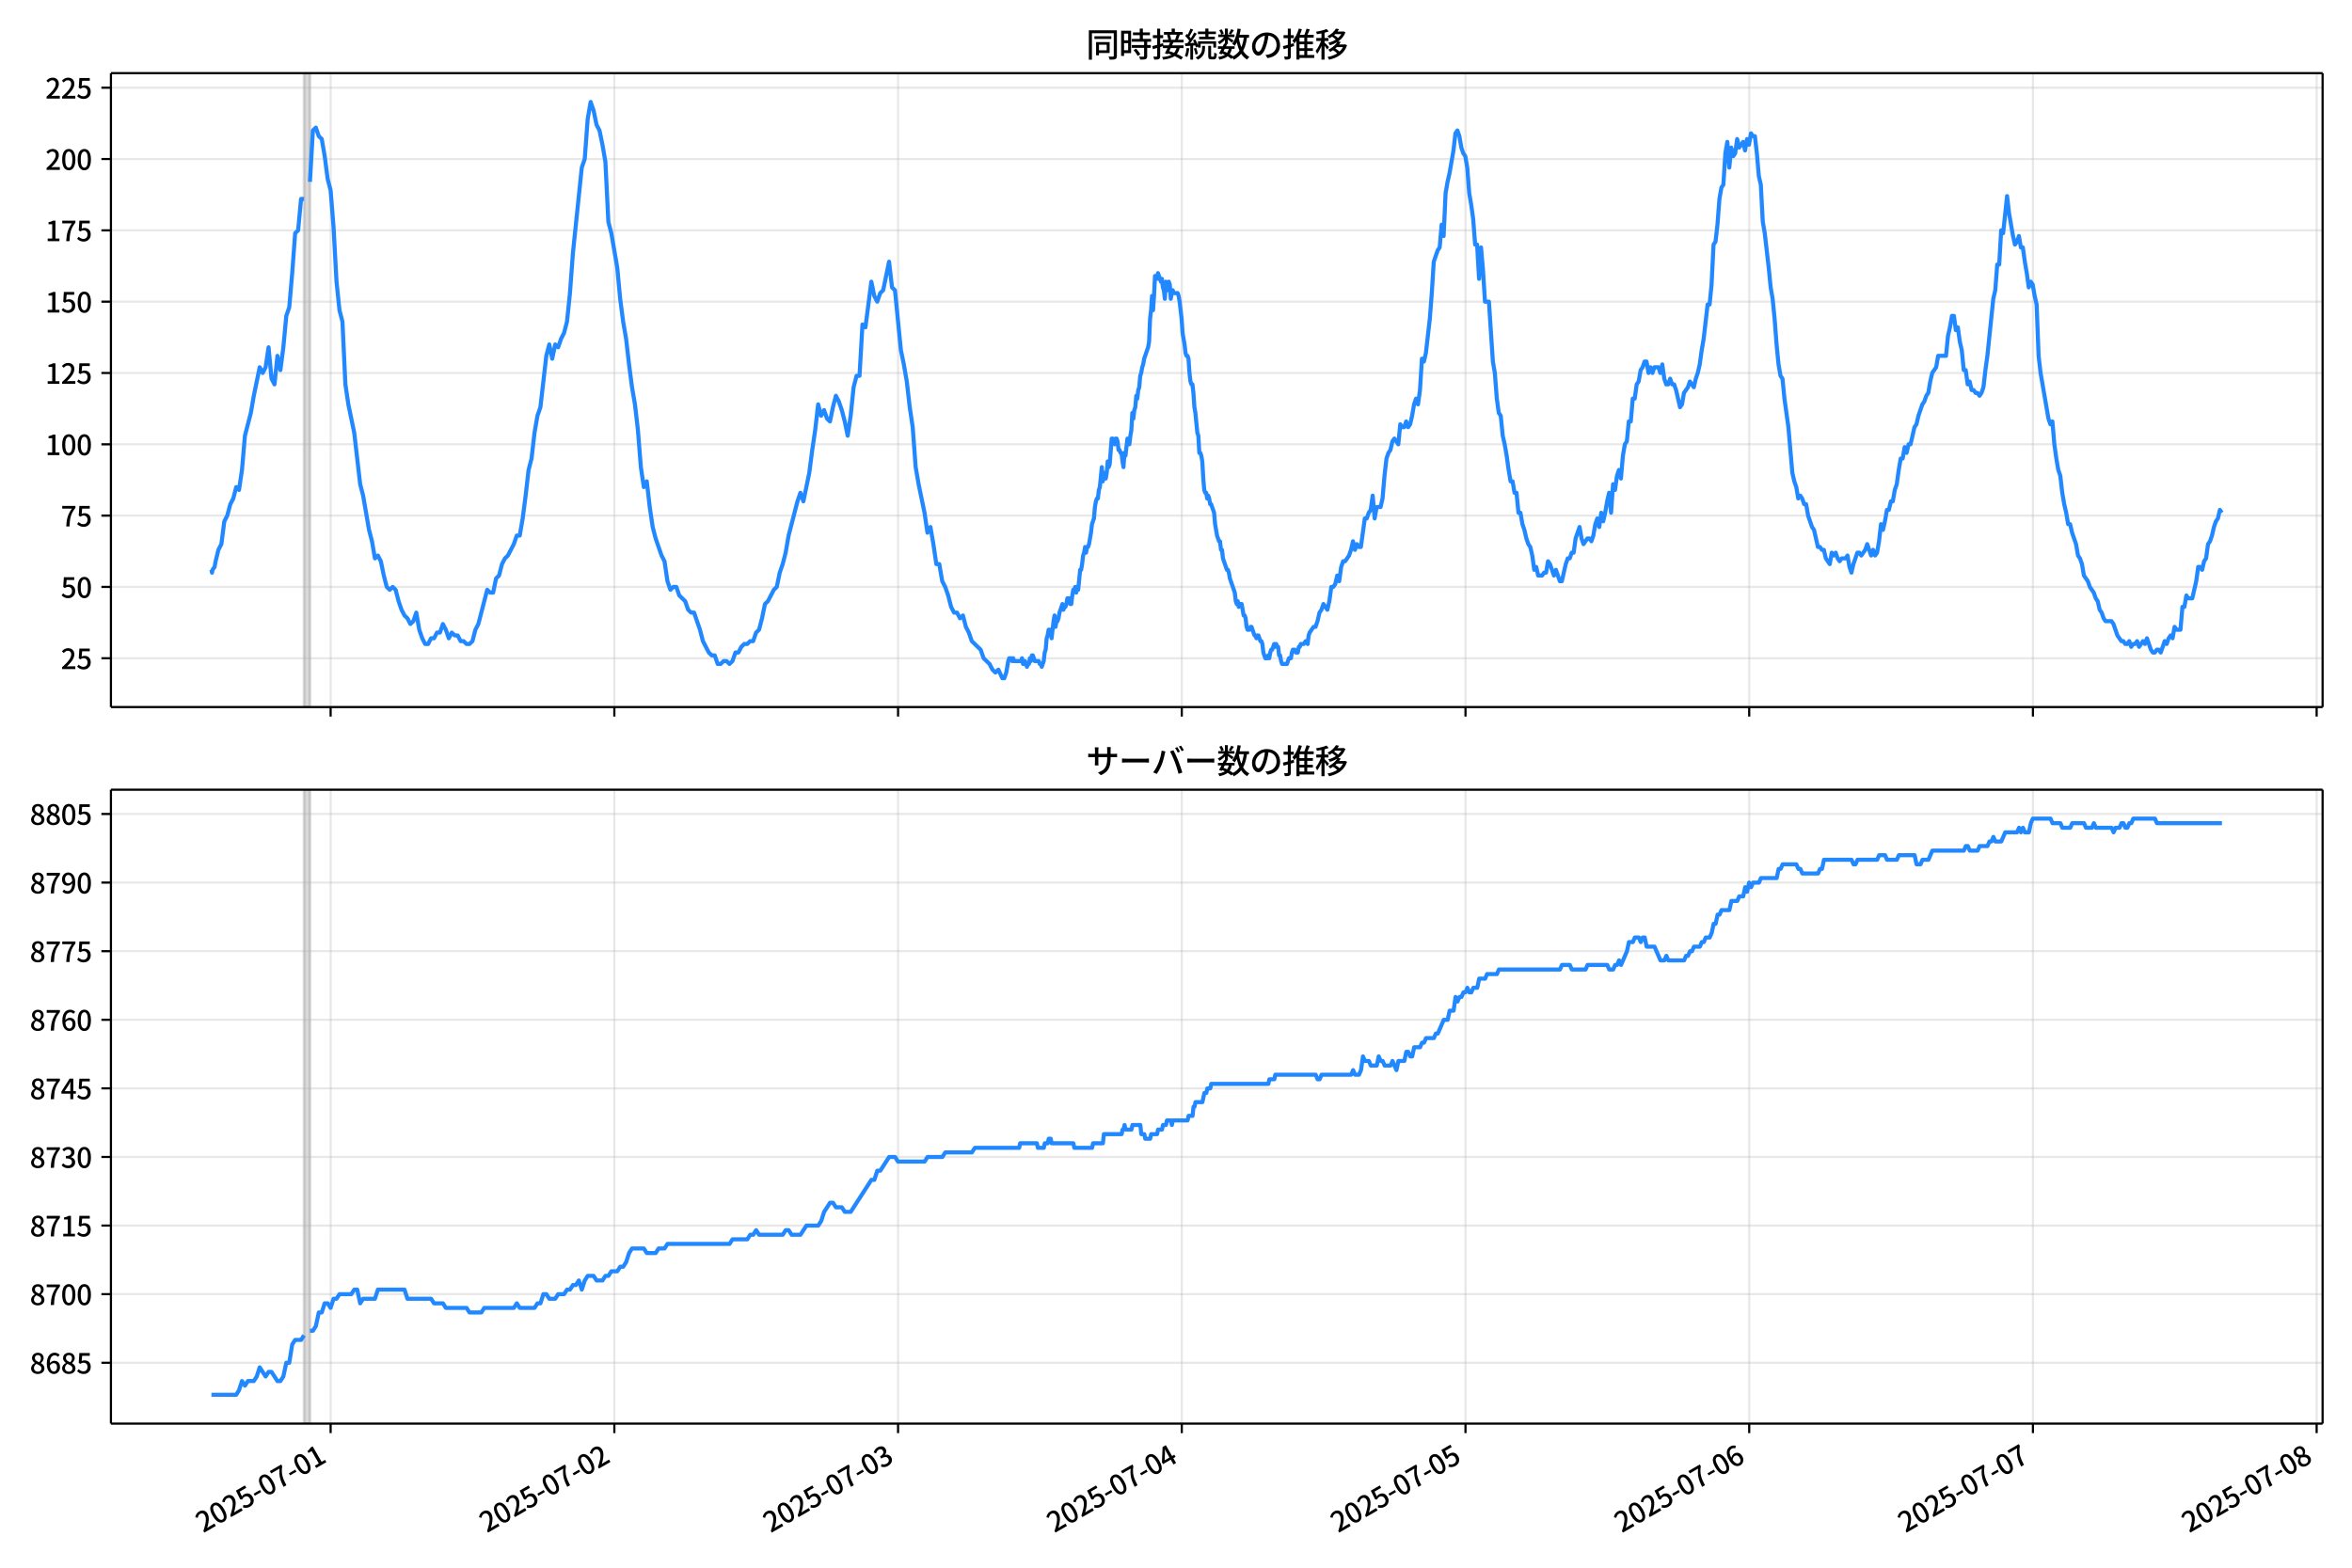 <!DOCTYPE svg  PUBLIC '-//W3C//DTD SVG 1.1//EN'  'http://www.w3.org/Graphics/SVG/1.1/DTD/svg11.dtd'>
<svg version="1.1" viewBox="0 0 864 576" xmlns="http://www.w3.org/2000/svg" xmlns:xlink="http://www.w3.org/1999/xlink">
 <defs>
  <style type="text/css">*{stroke-linejoin: round; stroke-linecap: butt}</style>
 </defs>
 <g id="aa">
  <g id="ab">
   <path d="m0 576h864v-576h-864z" fill="#fff"/>
  </g>
  <g id="ac">
   <g id="ad">
    <path d="m40.75 259.78h812.45v-232.9h-812.45z" fill="#fff"/>
   </g>
   <g id="ae">
    <path d="m111.69 259.78h2.171v-232.9h-2.171z" clip-path="url(#e)" fill="#808080" opacity=".3" stroke="#808080"/>
   </g>
   <g id="af">
    <g id="ag">
     <g id="ah">
      <path d="m121.46 259.78v-232.9" clip-path="url(#e)" fill="none" stroke="#b0b0b0" stroke-linecap="square" stroke-opacity=".3" stroke-width=".8"/>
     </g>
     <g id="ai">
      <defs>
       <path id="h" d="m0 0v3.5" stroke="#000" stroke-width=".8"/>
      </defs>
      <use x="121.456" y="259.778" stroke="#000000" stroke-width=".8" xlink:href="#h"/>
     </g>
    </g>
    <g id="aj">
     <g id="ak">
      <path d="m225.68 259.78v-232.9" clip-path="url(#e)" fill="none" stroke="#b0b0b0" stroke-linecap="square" stroke-opacity=".3" stroke-width=".8"/>
     </g>
     <g id="al">
      <use x="225.679" y="259.778" stroke="#000000" stroke-width=".8" xlink:href="#h"/>
     </g>
    </g>
    <g id="am">
     <g id="an">
      <path d="m329.9 259.78v-232.9" clip-path="url(#e)" fill="none" stroke="#b0b0b0" stroke-linecap="square" stroke-opacity=".3" stroke-width=".8"/>
     </g>
     <g id="ao">
      <use x="329.901" y="259.778" stroke="#000000" stroke-width=".8" xlink:href="#h"/>
     </g>
    </g>
    <g id="ap">
     <g id="aq">
      <path d="m434.12 259.78v-232.9" clip-path="url(#e)" fill="none" stroke="#b0b0b0" stroke-linecap="square" stroke-opacity=".3" stroke-width=".8"/>
     </g>
     <g id="ar">
      <use x="434.123" y="259.778" stroke="#000000" stroke-width=".8" xlink:href="#h"/>
     </g>
    </g>
    <g id="as">
     <g id="at">
      <path d="m538.34 259.78v-232.9" clip-path="url(#e)" fill="none" stroke="#b0b0b0" stroke-linecap="square" stroke-opacity=".3" stroke-width=".8"/>
     </g>
     <g id="au">
      <use x="538.345" y="259.778" stroke="#000000" stroke-width=".8" xlink:href="#h"/>
     </g>
    </g>
    <g id="av">
     <g id="aw">
      <path d="m642.57 259.78v-232.9" clip-path="url(#e)" fill="none" stroke="#b0b0b0" stroke-linecap="square" stroke-opacity=".3" stroke-width=".8"/>
     </g>
     <g id="ax">
      <use x="642.567" y="259.778" stroke="#000000" stroke-width=".8" xlink:href="#h"/>
     </g>
    </g>
    <g id="ay">
     <g id="az">
      <path d="m746.79 259.78v-232.9" clip-path="url(#e)" fill="none" stroke="#b0b0b0" stroke-linecap="square" stroke-opacity=".3" stroke-width=".8"/>
     </g>
     <g id="ba">
      <use x="746.789" y="259.778" stroke="#000000" stroke-width=".8" xlink:href="#h"/>
     </g>
    </g>
    <g id="bb">
     <g id="bc">
      <path d="m851.01 259.78v-232.9" clip-path="url(#e)" fill="none" stroke="#b0b0b0" stroke-linecap="square" stroke-opacity=".3" stroke-width=".8"/>
     </g>
     <g id="bd">
      <use x="851.011" y="259.778" stroke="#000000" stroke-width=".8" xlink:href="#h"/>
     </g>
    </g>
   </g>
   <g id="be">
    <g id="bf">
     <g id="bg">
      <path d="m40.75 241.85h812.45" clip-path="url(#e)" fill="none" stroke="#b0b0b0" stroke-linecap="square" stroke-opacity=".3" stroke-width=".8"/>
     </g>
     <g id="bh">
      <defs>
       <path id="g" d="m0 0h-3.5" stroke="#000" stroke-width=".8"/>
      </defs>
      <use x="40.75" y="241.854" stroke="#000000" stroke-width=".8" xlink:href="#g"/>
     </g>
     <g id="bi">
      <!-- 25 -->
      <g transform="translate(22.35 245.84) scale(.1 -.1)">
       <defs>
        <path id="b" transform="scale(.016)" d="m282 0v429q697 621 1164 1136 468 515 701 956 234 442 234 826 0 256-87 451-86 196-262 301-176 106-445 106-275 0-506-151-230-150-422-368l-416 410q301 333 637 518 336 186 803 186 429 0 749-176t496-493 176-745q0-455-224-919t-615-935q-390-470-889-950 186 20 394 36t374 16h1184v-634h-3046z"/>
        <path id="c" transform="scale(.016)" d="m1715-90q-365 0-653 90t-506 237q-217 147-383 307l352 480q134-134 294-246t361-183q202-70 452-70 262 0 473 118 212 119 333 346 122 227 122 541 0 460-247 716-246 256-649 256-224 0-384-64t-365-198l-365 237 141 2240h2387v-627h-1747l-109-1204q154 77 307 118 154 42 340 42 397 0 723-160t518-490q192-329 192-847 0-519-224-887t-586-560q-361-192-777-192z"/>
       </defs>
       <use xlink:href="#b"/>
       <use transform="translate(57)" xlink:href="#c"/>
      </g>
     </g>
    </g>
    <g id="bj">
     <g id="bk">
      <path d="m40.75 215.65h812.45" clip-path="url(#e)" fill="none" stroke="#b0b0b0" stroke-linecap="square" stroke-opacity=".3" stroke-width=".8"/>
     </g>
     <g id="bl">
      <use x="40.75" y="215.651" stroke="#000000" stroke-width=".8" xlink:href="#g"/>
     </g>
     <g id="bm">
      <!-- 50 -->
      <g transform="translate(22.35 219.64) scale(.1 -.1)">
       <defs>
        <path id="a" transform="scale(.016)" d="m1830-90q-460 0-806 275-346 276-535 823-188 547-188 1366 0 820 188 1357 189 538 535 803 346 266 806 266 461 0 800-269 340-269 528-803 189-534 189-1354 0-819-189-1366-188-547-528-823-339-275-800-275zm0 589q237 0 422 185 186 186 288 599 103 413 103 1091 0 679-103 1082-102 403-288 582-185 180-422 180-236 0-422-180-186-179-292-582-105-403-105-1082 0-678 105-1091 106-413 292-599 186-185 422-185z"/>
       </defs>
       <use xlink:href="#c"/>
       <use transform="translate(57)" xlink:href="#a"/>
      </g>
     </g>
    </g>
    <g id="bn">
     <g id="bo">
      <path d="m40.75 189.45h812.45" clip-path="url(#e)" fill="none" stroke="#b0b0b0" stroke-linecap="square" stroke-opacity=".3" stroke-width=".8"/>
     </g>
     <g id="bp">
      <use x="40.75" y="189.447" stroke="#000000" stroke-width=".8" xlink:href="#g"/>
     </g>
     <g id="bq">
      <!-- 75 -->
      <g transform="translate(22.35 193.43) scale(.1 -.1)">
       <defs>
        <path id="f" transform="scale(.016)" d="m1235 0q32 646 109 1187t224 1024 384 941 576 938h-2208v627h3027v-455q-409-512-665-989-256-476-397-969t-205-1053-90-1251h-755z"/>
       </defs>
       <use xlink:href="#f"/>
       <use transform="translate(57)" xlink:href="#c"/>
      </g>
     </g>
    </g>
    <g id="br">
     <g id="bs">
      <path d="m40.75 163.24h812.45" clip-path="url(#e)" fill="none" stroke="#b0b0b0" stroke-linecap="square" stroke-opacity=".3" stroke-width=".8"/>
     </g>
     <g id="bt">
      <use x="40.75" y="163.244" stroke="#000000" stroke-width=".8" xlink:href="#g"/>
     </g>
     <g id="bu">
      <!-- 100 -->
      <g transform="translate(16.65 167.23) scale(.1 -.1)">
       <defs>
        <path id="k" transform="scale(.016)" d="m544 0v608h1037v3277h-845v467q333 58 579 147 247 90 451 218h557v-4109h915v-608h-2694z"/>
       </defs>
       <use xlink:href="#k"/>
       <use transform="translate(57)" xlink:href="#a"/>
       <use transform="translate(114)" xlink:href="#a"/>
      </g>
     </g>
    </g>
    <g id="bv">
     <g id="bw">
      <path d="m40.75 137.04h812.45" clip-path="url(#e)" fill="none" stroke="#b0b0b0" stroke-linecap="square" stroke-opacity=".3" stroke-width=".8"/>
     </g>
     <g id="bx">
      <use x="40.75" y="137.04" stroke="#000000" stroke-width=".8" xlink:href="#g"/>
     </g>
     <g id="by">
      <!-- 125 -->
      <g transform="translate(16.65 141.03) scale(.1 -.1)">
       <use xlink:href="#k"/>
       <use transform="translate(57)" xlink:href="#b"/>
       <use transform="translate(114)" xlink:href="#c"/>
      </g>
     </g>
    </g>
    <g id="bz">
     <g id="ca">
      <path d="m40.75 110.84h812.45" clip-path="url(#e)" fill="none" stroke="#b0b0b0" stroke-linecap="square" stroke-opacity=".3" stroke-width=".8"/>
     </g>
     <g id="cb">
      <use x="40.75" y="110.836" stroke="#000000" stroke-width=".8" xlink:href="#g"/>
     </g>
     <g id="cc">
      <!-- 150 -->
      <g transform="translate(16.65 114.82) scale(.1 -.1)">
       <use xlink:href="#k"/>
       <use transform="translate(57)" xlink:href="#c"/>
       <use transform="translate(114)" xlink:href="#a"/>
      </g>
     </g>
    </g>
    <g id="cd">
     <g id="ce">
      <path d="m40.75 84.633h812.45" clip-path="url(#e)" fill="none" stroke="#b0b0b0" stroke-linecap="square" stroke-opacity=".3" stroke-width=".8"/>
     </g>
     <g id="cf">
      <use x="40.75" y="84.633" stroke="#000000" stroke-width=".8" xlink:href="#g"/>
     </g>
     <g id="cg">
      <!-- 175 -->
      <g transform="translate(16.65 88.618) scale(.1 -.1)">
       <use xlink:href="#k"/>
       <use transform="translate(57)" xlink:href="#f"/>
       <use transform="translate(114)" xlink:href="#c"/>
      </g>
     </g>
    </g>
    <g id="ch">
     <g id="ci">
      <path d="m40.75 58.429h812.45" clip-path="url(#e)" fill="none" stroke="#b0b0b0" stroke-linecap="square" stroke-opacity=".3" stroke-width=".8"/>
     </g>
     <g id="cj">
      <use x="40.75" y="58.429" stroke="#000000" stroke-width=".8" xlink:href="#g"/>
     </g>
     <g id="ck">
      <!-- 200 -->
      <g transform="translate(16.65 62.414) scale(.1 -.1)">
       <use xlink:href="#b"/>
       <use transform="translate(57)" xlink:href="#a"/>
       <use transform="translate(114)" xlink:href="#a"/>
      </g>
     </g>
    </g>
    <g id="cl">
     <g id="cm">
      <path d="m40.75 32.226h812.45" clip-path="url(#e)" fill="none" stroke="#b0b0b0" stroke-linecap="square" stroke-opacity=".3" stroke-width=".8"/>
     </g>
     <g id="cn">
      <use x="40.75" y="32.226" stroke="#000000" stroke-width=".8" xlink:href="#g"/>
     </g>
     <g id="co">
      <!-- 225 -->
      <g transform="translate(16.65 36.211) scale(.1 -.1)">
       <use xlink:href="#b"/>
       <use transform="translate(57)" xlink:href="#b"/>
       <use transform="translate(114)" xlink:href="#c"/>
      </g>
     </g>
    </g>
   </g>
   <g id="cp">
    <path d="m77.68 209.36.206 1.048.182-1.048.753-1.048.384-2.096 1.024-4.193 1.083-2.096 1.089-8.385 1.083-2.096 1.125-4.193 1.081-2.096 1.088-4.193 1.023 1.048 1.086-7.337 1.086-12.578 2.171-8.385 1.086-6.289 2.171-10.481 1.086 2.096 1.086-2.096 1.086-7.337 1.086 11.53 1.086 2.096 1.086-10.481 1.086 5.241 1.086-8.385 1.086-11.53 1.086-3.144 1.086-12.578 1.086-14.674 1.086-1.048 1.086-11.53h1.086m2.171-6.289 1.086-18.867 1.086-1.048 1.086 3.144 1.086 1.048 1.086 6.289 1.086 8.385 1.086 4.193 1.086 13.626 1.086 19.915 1.086 10.481 1.086 4.193 1.086 23.059 1.086 7.337 2.171 10.481 2.171 18.867 1.086 4.193 2.171 12.578 1.086 4.193 1.086 6.289 1.086-1.048 1.086 2.096 1.086 5.241 1.086 4.193 1.086 1.048 1.086-1.048 1.086 1.048 1.086 4.193 1.086 3.144 1.086 2.096 1.086 1.048 1.086 2.096 1.086-1.048 1.086-3.144 1.086 6.289 1.086 3.144 1.086 2.096h1.086l1.086-2.096h1.086l1.086-2.096h1.086l1.086-3.144 1.086 2.096 1.086 3.144 1.086-2.096 1.086 1.048h1.086l1.086 2.096h1.086l1.086 1.048h1.086l1.086-1.048 1.086-4.193 1.086-2.096 3.257-12.578 1.086 1.048h1.086l1.086-5.241 1.086-1.048 1.086-4.193 1.086-2.096 1.086-1.048 2.171-4.193 1.086-3.144h1.086l1.086-6.289 1.086-8.385 1.086-9.433 1.086-4.193 1.086-9.433 1.086-6.289 1.086-3.144 2.171-18.867 1.086-4.193 1.086 5.241 1.086-5.241 1.086 1.048 1.086-3.144 1.086-2.096 1.086-4.193 1.086-10.481 1.086-14.674 3.257-31.444 1.086-3.144 1.086-14.674 1.086-6.289 1.086 3.144 1.086 5.241 1.086 2.096 1.086 5.241 1.086 6.289 1.086 22.011 1.086 4.193 2.171 12.578 1.086 11.53 1.086 8.385 1.086 6.289 1.086 9.433 1.086 8.385 1.086 6.289 1.086 9.433 1.086 13.626 1.086 7.337 1.086-2.096 1.086 9.433 1.086 7.337 1.086 4.193 2.171 6.289 1.086 2.096 1.086 7.337 1.086 3.144 1.086-1.048h1.086l1.086 3.144 2.171 2.096 1.086 3.144 1.086 1.048h1.086l2.171 6.289 1.086 4.193 2.171 4.193 1.086 1.048h1.086l1.086 3.144h1.086l1.086-1.048h1.086l1.086 1.048 1.086-1.048 1.086-3.144h1.086l1.086-2.096 1.086-1.048h1.086l1.086-1.048h1.086l1.086-3.144 1.086-1.048 1.086-4.193 1.086-5.241 1.086-1.048 2.171-4.193 1.086-1.048 1.086-5.241 1.086-3.144 1.086-4.193 1.086-6.289 3.257-12.578 1.086-3.144 1.086 3.144 2.171-10.481 1.086-8.385 1.086-7.337 1.086-9.433 1.086 4.193 1.086-2.096 1.086 3.144 1.086 1.048 1.086-5.241 1.086-4.193 1.086 2.096 1.086 3.144 1.086 4.193 1.086 5.241 1.086-7.337 1.086-10.481 1.086-4.193h1.086l1.086-18.867 1.086 1.048 2.171-16.77 1.086 5.241 1.086 2.096 1.086-3.144 1.086-1.048 2.171-10.481 1.086 9.433 1.086 1.048 2.171 22.011 1.086 5.241 1.086 6.289 1.086 9.433 1.086 7.337 1.086 14.674 1.086 6.289 2.171 10.481 1.086 7.337 1.086-2.096 1.086 6.289 1.086 7.337h1.086l1.086 6.289 1.086 2.096 1.086 3.144 1.086 4.193 1.086 2.096h1.086l1.086 2.096 1.086-1.048 1.086 4.193 1.086 2.096 1.086 3.144 3.257 3.144 1.086 3.144 2.171 2.096 1.086 2.096 1.086 1.048 1.086-1.048 1.448 3.144h.724l.724-2.096.724-4.193.362-1.048h.724l.362 1.048.362-1.048.362 1.048h2.533l.362-1.048.362 2.096h.362l.362-1.048.724 2.096.362-1.048h.362l.362-2.096.362 1.048.362-2.096h.362l.724 2.096h1.448l.362 1.048h.362l.362 1.048.724-2.096.362-3.144.362-1.048.362-4.193.362-1.048.362-2.096h.724l.362 3.144.724-6.289.362-2.096.362 4.193.362-2.096h.362l.362-1.048.362-2.096 1.086-3.144.362 2.096.362-1.048h.362l.362-1.048.362-2.096h.724l.362 2.096h.362l.362-3.144.362-2.096h.362l.362-1.048.362 2.096.362-2.096.362 1.048.724-7.337h.362l.362-2.096.362-3.144.362-1.048.362-2.096.362 2.096.362-2.096h.362l.362-1.048.724-4.193.362-3.144.724-2.096.362-4.193.362-2.096.362-1.048h.362l.362-3.144.362-1.048.724-7.337.362 5.241.362-3.144h.362l.362 2.096.362-2.096.362-4.193.362 2.096.362-1.048.724-9.433h.362l.724 2.096.362-2.096h.362l.362 1.048.362 3.144h.362l.362 1.048h.362l.362 3.144.362 2.096.362-5.241.362 1.048.724-6.289.724 2.096.362-3.144.362-2.096.362-6.289.362 2.096.362-3.144.362-1.048.362-4.193.362 1.048.362-3.144.362-1.048.362-4.193.362-1.048.362-2.096.362-1.048.362-2.096 1.448-4.193.362-2.096.362-8.385.362-3.144.362-5.241.362 5.241.362-5.241.362-7.337h.362l.362 1.048.362-2.096 1.086 3.144.362-1.048.362 3.144.362 1.048.362 3.144.362-6.289.362 2.096.362 1.048.362-3.144.362 1.048.362 5.241.362-2.096.362-1.048.362 1.048h1.448l.362 1.048.362 2.096.724 6.289.362 5.241.724 4.193.362 3.144.362 1.048h.362l.362 1.048.362 5.241.362 3.144.362 1.048h.362l.362 3.144.362 5.241.362 2.096.724 7.337.362 1.048.362 6.289h.362l.362 1.048.362 2.096.362 6.289.362 4.193.362 1.048h.362l.362 2.096.362-1.048.362 1.048.362 2.096h.362l1.086 3.144.362 4.193.724 4.193.724 2.096h.362l.362 3.144h.362l.362 3.144 1.448 4.193h.362l.362 1.048.362 2.096 1.809 5.241.362 3.144.362 1.048.362-1.048.362 2.096.362-1.048h.724l.724 4.193h.362l.362 1.048.362 3.144.362 1.048h.724l.362-1.048h.362l1.086 3.144h.362l.362 1.048.362-1.048h.362l.724 2.096h.362l.362 1.048.362 3.144.724 2.096h.724l.362-1.048.362 1.048.362-2.096.362-1.048h.362l.724-2.096.362 1.048.362-1.048.362 1.048h.362l.362 3.144h.362l.362 2.096.362 1.048h1.809l.724-2.096h.724l.362-2.096.362-1.048h.724l.362 1.048h.724l.362-2.096h.362l.362-1.048h1.086l.724-1.048.724 1.048.362-3.144.362-1.048 1.448-2.096h.724l.724-2.096.724-3.144.724-1.048.724-2.096 1.448 2.096.724-3.144.724-5.241h.724l.724-1.048.724-3.144.724 2.096.724-5.241.724-2.096h.724l1.448-2.096.724-2.096.724-3.144.724 3.144.724-2.096.724 1.048h.724l1.448-10.481h.724l.724-2.096.724-1.048.724-5.241.724 8.385.724-4.193h1.448l.724-3.144.724-8.385.724-6.289.724-2.096.724-1.048.724-3.144.724-1.048 1.448 2.096.724-7.337.724 1.048h.724l.724-2.096.724 2.096.724-1.048.724-3.144.724-4.193.724-2.096.724 2.096.724-5.241.724-11.53.724 1.048.724-3.144 1.448-12.578.724-9.433.724-11.53 1.448-4.193.724-1.048.724-8.385.724 4.193.724-15.722.724-4.193.724-3.144 1.448-8.385.724-6.289.724-1.048.724 2.096.724 4.193.724 2.096.724 1.048.724 4.193.724 9.433.724 4.193.724 5.241.724 9.433h.724l.724 12.578.724-11.53.724 8.385.724 11.53h1.448l1.448 22.011.724 4.193.724 9.433.724 5.241.724 1.048.724 7.337.724 3.144.724 4.193.724 5.241.724 4.193h.724l.724 4.193h.724l.724 7.337h.724l.724 4.193.724 2.096.724 3.144.724 2.096.724 1.048.724 3.144.724 5.241.724-1.048.724 3.144h1.448l.724-1.048h.724l.724-4.193.724 1.048 1.448 4.193.724-2.096 1.448 4.193h.724l1.448-6.289.724-2.096h.724l.724-2.096h.724l.724-5.241 1.448-4.193.724 4.193.724 2.096 1.448-2.096h.724l.724 1.048.724-2.096.724-4.193.724-2.096.724 3.144.724-5.241.724 3.144.724-3.144.724-4.193.724-3.144.724 7.337.724-10.481.724 2.096.724-5.241.724-2.096.724 3.144.724-8.385.724-4.193.724-1.048.724-7.337h.724l.724-8.385h.724l.724-5.241.724-1.048.724-4.193.724-1.048.724-2.096h.724l.724 4.193.724-2.096.724 2.096.724-2.096h1.448l.724 2.096.724-3.144.724 5.241.724 2.096h.724l.724-2.096.724 2.096h.724l.724 2.096 1.448 6.289.724-1.048.724-4.193 1.448-2.096.724-2.096 1.448 2.096.724-3.144.724-2.096.724-3.144.724-5.241.724-4.193 1.448-12.578h.724l.724-7.337.724-14.674.724-1.048.724-6.289.724-9.433.724-4.193.724-1.048.724-11.53.724-4.193.724 9.433.724-7.337.724 3.144.724-1.048.724-5.241.724 3.144 1.448-2.096.724 3.144.724-4.193.724 2.096.724-4.193.724 1.048h.724l.724 6.289.724 8.385.724 3.144.724 13.626.724 4.193 1.448 12.578.724 7.337.724 4.193.724 7.337.724 9.433.724 7.337.724 4.193.724 1.048.724 7.337 1.448 10.481 1.448 16.77.724 3.144.724 2.096.724 4.193.724-1.048.724 1.048.724 2.096h.724l.724 4.193 1.448 4.193.724 1.048 1.448 6.289h.724l.724 1.048h.724l.724 3.144 1.448 2.096.724-4.193.724 1.048.724-1.048.724 2.096.724 1.048.724-1.048h1.448l.724-1.048.724 4.193.724 2.096.724-3.144 1.448-4.193h.724l.724 1.048 1.448-2.096.724-2.096 1.448 4.193.724-2.096.724 2.096.724-1.048.724-4.193.724-6.289.724 2.096.724-3.144.724-4.193h.724l.724-3.144h.724l.724-4.193.724-2.096.724-5.241.724-4.193h.724l.724-4.193.724 2.096.724-3.144h.724l1.448-6.289.724-1.048.724-3.144 1.448-4.193.724-1.048.724-2.096.724-1.048.724-4.193.724-3.144 1.448-2.096.724-4.193h2.895l.724-7.337.724-3.144.724-4.193h.724l.724 5.241.724-1.048.724 5.241.724 3.144.724 7.337h.724l.724 5.241.724-1.048.724 3.144h.724l.724 1.048h.724l.724 1.048.724-1.048.724-2.096.724-6.289.724-5.241 2.171-20.963.724-3.144.724-9.433h.724l.724-12.578.724 1.048 1.448-13.626.724 6.289 1.448 8.385.724 3.144.724-1.048.724-2.096.724 4.193h.724l.724 5.241.724 4.193.724 5.241.724-2.096.724 1.048.724 4.193.724 3.144.724 18.867.724 6.289 2.895 16.77.724 2.096.724-1.048.724 8.385.724 5.241.724 4.193.724 2.096.724 6.289.724 4.193.724 3.144.724 4.193h.724l.724 3.144 1.448 4.193.724 4.193.724 1.048.724 2.096.724 4.193 1.448 2.096.724 2.096 1.448 2.096.724 2.096.724 1.048.724 3.144.724 1.048.724 2.096.724 1.048h2.171l.724 1.048 1.448 4.193 1.448 2.096h.724l.724 1.048h.724l.724-1.048.724 2.096.724-1.048h.724l.724-1.048.724 2.096 1.448-2.096.724 1.048.724-2.096 1.448 4.193.724 1.048h.724l.724-1.048h.724l.724 1.048 1.448-4.193.724 1.048.724-2.096.724-1.048.724 1.048.724-4.193.724 1.048h1.448l.724-8.385h.724l.724-4.193.724 1.048h1.448l1.448-6.289.724-5.241h.724l.724 1.048.724-3.144.724-1.048.724-5.241.724-1.048.724-2.096.724-3.144.724-2.096.724-1.048.724-3.144.724 1.048v0" clip-path="url(#e)" fill="none" stroke="#28f" stroke-linecap="square" stroke-width="1.5"/>
   </g>
   <g id="cq">
    <path d="m40.75 259.78v-232.9" fill="none" stroke="#000" stroke-linecap="square" stroke-width=".8"/>
   </g>
   <g id="cr">
    <path d="m853.2 259.78v-232.9" fill="none" stroke="#000" stroke-linecap="square" stroke-width=".8"/>
   </g>
   <g id="cs">
    <path d="m40.75 259.78h812.45" fill="none" stroke="#000" stroke-linecap="square" stroke-width=".8"/>
   </g>
   <g id="ct">
    <path d="m40.75 26.88h812.45" fill="none" stroke="#000" stroke-linecap="square" stroke-width=".8"/>
   </g>
   <g id="cu">
    <!-- 同時接続数の推移 -->
    <g transform="translate(398.98 20.88) scale(.12 -.12)">
     <defs>
      <path id="w" transform="scale(.016)" d="m1587 3936h3232v-518h-3232v518zm320-1114h557v-2534h-557v2534zm301 0h2291v-2086h-2291v512h1734v1069h-1734v505zm-1683 2260h5113v-570h-4524v-5056h-589v5626zm4768 0h595v-4896q0-250-67-397t-227-218q-160-77-426-96t-675-19q-13 83-45 192t-77 218q-45 108-89 185 281-13 527-13 247 0 330 0 83 7 118 42 36 35 36 112v4890z"/>
      <path id="u" transform="scale(.016)" d="m2714 4672h3238v-525h-3238v525zm-244-1235h3712v-538h-3712v538zm20-1184h3635v-531h-3635v531zm1523 3155h595v-2310h-595v2310zm832-2451h589v-2823q0-230-61-364-61-135-227-199-167-70-423-86t-633-16q-20 121-78 285-57 163-121 284 275-6 509-9t310-3q77 6 106 28 29 23 29 93v2810zm-2023-1677 487 282q153-160 313-352t294-381q135-189 206-343l-519-313q-64 153-189 348-124 196-278 394-154 199-314 365zm-2086 3718h1619v-4281h-1619v544h1056v3187h-1056v550zm32-1843h1293v-537h-1293v537zm-320 1843h563v-4832h-563v4832z"/>
      <path id="v" transform="scale(.016)" d="m3866 5408h614v-870h-614v870zm-1479-653h3597v-518h-3597v518zm-230-1485h4e3v-518h-4e3v518zm825 922 519 102q64-160 121-342 58-182 96-352 39-170 45-304l-544-128q-6 134-42 313-35 180-83 365-48 186-112 346zm1856 109 589-71q-96-275-202-557-105-281-195-486l-518 77q58 147 122 329 64 183 118 372t86 336zm-2643-2106h3943v-518h-3943v518zm1408 685 602-115q-167-371-362-784t-390-797-362-685l-525 179q160 288 346 666t368 784 323 752zm-659-2157 358 403q352-102 733-240 381-137 752-304 371-166 697-336 327-169 558-329l-384-461q-218 160-532 336-313 176-685 345-371 170-755 323-384 154-742 263zm1894 1114 583-71q-122-550-353-944-230-393-604-662t-922-435q-547-167-1296-269-25 128-93 269-67 141-137 230 678 64 1168 192t819 349q330 221 531 550 202 330 304 791zm-4684 217q396 90 953 240 557 151 1120 311l77-544q-525-154-1053-311-528-156-963-284l-134 588zm121 2093h1965v-563h-1965v563zm819 1248h576v-5229q0-236-51-374t-192-208q-141-77-355-99-214-23-541-16-13 115-64 288t-109 294q205-6 381-6t234 0q64 0 92 28 29 29 29 93v5229z"/>
      <path id="t" transform="scale(.016)" d="m4058 5408h595v-1798h-595v1798zm-1415-563h3443v-499h-3443v499zm231-992h3008v-499h-3008v499zm-224-877h3475v-1203h-531v729h-2432v-729h-512v1203zm1964-877h551v-1881q0-122 22-157 23-35 106-35 25 0 92 0 68 0 135 0t99 0q51 0 83 54t45 224 19 515q90-70 234-131t259-93q-19-429-83-662-64-234-183-326-118-93-316-93-39 0-103 0t-134 0-138 0q-67 0-99 0-237 0-365 64t-176 218q-48 153-48 422v1881zm-1164-6h550v-455q0-243-48-528-48-284-186-579-137-294-409-572-272-279-727-503-70 90-192 208-121 118-230 195 416 205 665 438 250 234 371 474 122 240 164 467 42 228 42 413v442zm-2240 3309 524-192q-121-244-259-503-137-259-275-496t-259-416l-410 173q122 186 246 438 125 253 240 515 116 263 193 481zm716-743 500-230q-224-359-496-756-272-396-548-764-275-368-518-650l-358 205q179 211 377 483 199 272 387 569 189 298 358 592 170 295 298 551zm-1721-665 307 403q166-154 339-340 173-185 320-364t224-327l-326-460q-77 160-218 348-141 189-314 384-172 196-332 356zm1485-832 435 179q128-211 249-458 122-246 215-474 93-227 137-412l-473-211q-32 185-119 422-86 237-201 486-115 250-243 468zm-1530-583q422 26 998 54 576 29 1184 68l7-499q-570-45-1127-84-556-38-992-70l-70 531zm1702-992 436 135q121-276 214-596t118-556l-454-148q-26 237-112 563-86 327-202 602zm-1363 109 499-83q-57-455-163-897-105-441-253-748-51 32-134 73-83 42-170 83-86 42-144 62 148 294 234 697t131 813zm691 627h525v-2861h-525v2861z"/>
      <path id="n" transform="scale(.016)" d="m224 2022h3187v-499h-3187v499zm51 2247h3111v-487h-3111v487zm1127-1735 563-121q-154-320-333-672t-352-679q-173-326-326-582l-532 173q148 243 324 566t345 669q170 346 311 646zm934-832 563-64q-89-480-262-838t-461-614-701-432-976-298q-25 128-99 269t-157 237q659 102 1085 303 426 202 666 554t342 883zm422 3597 519-211q-147-218-298-436-150-217-278-377l-403 186q121 173 252 413 132 240 208 425zm-1203 109h563v-2957h-563v2957zm-1075-320 448 186q134-192 246-420 112-227 157-393l-467-211q-38 172-147 406t-237 432zm1094-1050 397-236q-160-263-400-529-240-265-519-489-278-224-553-378-51 103-141 237-89 135-179 218 269 109 534 294 266 186 493 416 228 231 368 467zm487-204q83-45 246-145 163-99 352-211t346-211 221-150l-327-423q-83 77-230 198-147 122-317 253-170 132-327 250-156 119-259 189l295 250zm1798 396h2311v-556h-2311v556zm115 1178 615-90q-103-640-263-1235t-384-1101q-224-505-512-889-44 57-134 134t-186 157-166 125q275 339 473 796 199 458 340 995 141 538 217 1108zm1223-1510 614-58q-147-1101-445-1940-297-838-813-1443-515-604-1321-1014-26 71-90 177-64 105-134 208-70 102-128 159 742 346 1212 880 471 535 730 1290 260 755 375 1741zm-1005-135q134-851 387-1597 253-745 659-1305 407-560 1002-874-70-57-154-150-83-93-154-189-70-96-121-179-633 371-1056 988-422 618-688 1434-265 816-425 1783l550 89zm-3309-3065 327 416q377-148 754-330 378-182 701-378 324-195 548-368l-416-435q-211 179-519 378-307 198-666 383-358 186-729 334z"/>
      <path id="s" transform="scale(.016)" d="m3686 4378q-64-493-163-1041-99-547-265-1084-192-653-432-1104t-522-688-595-237q-320 0-596 221-275 221-448 621-172 400-172 931 0 537 220 1017 221 480 611 851 391 372 909 583 519 211 1121 211 576 0 1040-186 464-185 793-515 330-329 502-771 173-441 173-941 0-672-278-1194-278-521-816-851-538-329-1318-444l-378 601q166 20 307 42t263 48q307 70 585 217 279 148 496 375 218 227 342 534 125 308 125 692t-122 713q-121 330-358 573-236 243-582 380-346 138-781 138-525 0-935-186-409-185-694-489-284-304-432-656-147-352-147-678 0-365 89-605 90-240 224-355 135-115 276-115t288 144 297 457q151 314 298 800 147 461 246 982 100 522 145 1021l684-12z"/>
      <path id="o" transform="scale(.016)" d="m2995 2925h2893v-519h-2893v519zm0-1280h2893v-519h-2893v519zm-64-1299h3232v-557h-3232v557zm1312 3577h563v-3763h-563v3763zm429 1466 634-141q-154-390-340-794-185-403-339-684l-512 140q103 199 208 458 106 259 195 528 90 269 154 493zm-1472 25 582-147q-153-518-371-1018-217-499-483-931t-573-758q-38 64-109 160-70 96-147 198-77 103-141 160 416 416 733 1034t509 1302zm128-1203h2720v-537h-2720v-4205h-582v4422l313 320h269zm-3174-2157q396 90 953 240 557 151 1120 311l77-544q-525-154-1053-311-528-156-963-284l-134 588zm121 2093h1965v-563h-1965v563zm819 1248h576v-5229q0-236-51-374t-192-208q-141-77-355-99-214-23-541-16-13 115-64 288t-109 294q205-6 381-6t234 0q64 0 92 28 29 29 29 93v5229z"/>
      <path id="m" transform="scale(.016)" d="m4051 5402 595-109q-281-493-729-941t-1107-806q-39 64-106 144t-141 153q-73 74-137 119 608 288 1011 678t614 762zm-77-557h1511v-493h-1863l352 493zm1293 0h109l109 25 384-179q-192-505-496-905t-695-701q-390-301-845-519-454-217-947-358-44 109-137 253t-176 227q448 109 867 294 419 186 777 445 359 259 631 592t419 730v96zm-1990-954 377 307q167-96 336-218 170-121 320-249 151-128 247-237l-397-332q-90 108-237 236t-317 259q-169 132-329 234zm1107-934 595-109q-307-538-803-1031-496-492-1232-876-38 64-102 144t-138 156q-74 77-138 116 455 217 807 483t604 554q253 288 407 563zm-90-589h1460v-506h-1818l358 506zm1268 0h121l109 26 384-167q-192-614-531-1075t-787-794q-448-332-983-553-534-221-1129-355-45 115-132 269-86 153-176 249 551 96 1043 285 493 189 903 473 410 285 714 669t464 883v90zm-2132-1056 410 339q186-102 384-237 198-134 371-275t282-269l-435-371q-103 128-270 272-166 144-361 288t-381 253zm-2150 3533h589v-5376h-589v5376zm-992-1242h2336v-569h-2336v569zm1024-224 365-160q-96-339-231-707-134-368-291-727-157-358-336-672-179-313-365-537-44 128-134 291t-160 272q173 192 339 457 167 266 323 570 157 304 282 618t208 595zm941 1946 416-467q-314-122-695-221-380-99-784-173-403-74-780-131-20 102-71 236-51 135-102 231 358 58 732 138 375 80 711 179t573 208zm-397-2579q58-45 179-170 122-125 266-266 144-140 259-265t160-183l-352-473q-58 102-157 255-99 154-218 317-118 164-227 311-108 147-185 237l275 237z"/>
     </defs>
     <use xlink:href="#w"/>
     <use transform="translate(100)" xlink:href="#u"/>
     <use transform="translate(200)" xlink:href="#v"/>
     <use transform="translate(300)" xlink:href="#t"/>
     <use transform="translate(400)" xlink:href="#n"/>
     <use transform="translate(500)" xlink:href="#s"/>
     <use transform="translate(600)" xlink:href="#o"/>
     <use transform="translate(700)" xlink:href="#m"/>
    </g>
   </g>
  </g>
  <g id="cv">
   <g id="cw">
    <path d="m40.75 523.06h812.45v-232.9h-812.45z" fill="#fff"/>
   </g>
   <g id="cx">
    <path d="m111.69 523.06h2.171v-232.9h-2.171z" clip-path="url(#d)" fill="#808080" opacity=".3" stroke="#808080"/>
   </g>
   <g id="cy">
    <g id="cz">
     <g id="da">
      <path d="m121.46 523.06v-232.9" clip-path="url(#d)" fill="none" stroke="#b0b0b0" stroke-linecap="square" stroke-opacity=".3" stroke-width=".8"/>
     </g>
     <g id="db">
      <use x="121.456" y="523.055" stroke="#000000" stroke-width=".8" xlink:href="#h"/>
     </g>
     <g id="dc">
      <!-- 2025-07-01 -->
      <g transform="translate(74.667 563.33) rotate(-30) scale(.1 -.1)">
       <defs>
        <path id="i" transform="scale(.016)" d="m301 1536v544h1689v-544h-1689z"/>
       </defs>
       <use xlink:href="#b"/>
       <use transform="translate(57)" xlink:href="#a"/>
       <use transform="translate(114)" xlink:href="#b"/>
       <use transform="translate(171)" xlink:href="#c"/>
       <use transform="translate(228)" xlink:href="#i"/>
       <use transform="translate(263.7)" xlink:href="#a"/>
       <use transform="translate(320.7)" xlink:href="#f"/>
       <use transform="translate(377.7)" xlink:href="#i"/>
       <use transform="translate(413.4)" xlink:href="#a"/>
       <use transform="translate(470.4)" xlink:href="#k"/>
      </g>
     </g>
    </g>
    <g id="dd">
     <g id="de">
      <path d="m225.68 523.06v-232.9" clip-path="url(#d)" fill="none" stroke="#b0b0b0" stroke-linecap="square" stroke-opacity=".3" stroke-width=".8"/>
     </g>
     <g id="df">
      <use x="225.679" y="523.055" stroke="#000000" stroke-width=".8" xlink:href="#h"/>
     </g>
     <g id="dg">
      <!-- 2025-07-02 -->
      <g transform="translate(178.89 563.33) rotate(-30) scale(.1 -.1)">
       <use xlink:href="#b"/>
       <use transform="translate(57)" xlink:href="#a"/>
       <use transform="translate(114)" xlink:href="#b"/>
       <use transform="translate(171)" xlink:href="#c"/>
       <use transform="translate(228)" xlink:href="#i"/>
       <use transform="translate(263.7)" xlink:href="#a"/>
       <use transform="translate(320.7)" xlink:href="#f"/>
       <use transform="translate(377.7)" xlink:href="#i"/>
       <use transform="translate(413.4)" xlink:href="#a"/>
       <use transform="translate(470.4)" xlink:href="#b"/>
      </g>
     </g>
    </g>
    <g id="dh">
     <g id="di">
      <path d="m329.9 523.06v-232.9" clip-path="url(#d)" fill="none" stroke="#b0b0b0" stroke-linecap="square" stroke-opacity=".3" stroke-width=".8"/>
     </g>
     <g id="dj">
      <use x="329.901" y="523.055" stroke="#000000" stroke-width=".8" xlink:href="#h"/>
     </g>
     <g id="dk">
      <!-- 2025-07-03 -->
      <g transform="translate(283.11 563.33) rotate(-30) scale(.1 -.1)">
       <defs>
        <path id="q" transform="scale(.016)" d="m1715-90q-371 0-656 90t-503 240q-217 150-377 323l359 474q211-205 479-359 269-153 634-153 269 0 467 92 199 93 311 266t112 423q0 256-125 451t-429 300q-304 106-835 106v551q467 0 732 105 266 106 384 291 119 186 119 423 0 307-192 489-192 183-531 183-269 0-503-119-233-118-438-316l-384 460q282 256 614 413 333 157 737 157 422 0 748-144 327-144 512-413 186-269 186-659 0-403-221-685-221-281-592-422v-26q269-70 490-227t349-400 128-557q0-422-215-726-214-304-573-468-358-163-787-163z"/>
       </defs>
       <use xlink:href="#b"/>
       <use transform="translate(57)" xlink:href="#a"/>
       <use transform="translate(114)" xlink:href="#b"/>
       <use transform="translate(171)" xlink:href="#c"/>
       <use transform="translate(228)" xlink:href="#i"/>
       <use transform="translate(263.7)" xlink:href="#a"/>
       <use transform="translate(320.7)" xlink:href="#f"/>
       <use transform="translate(377.7)" xlink:href="#i"/>
       <use transform="translate(413.4)" xlink:href="#a"/>
       <use transform="translate(470.4)" xlink:href="#q"/>
      </g>
     </g>
    </g>
    <g id="dl">
     <g id="dm">
      <path d="m434.12 523.06v-232.9" clip-path="url(#d)" fill="none" stroke="#b0b0b0" stroke-linecap="square" stroke-opacity=".3" stroke-width=".8"/>
     </g>
     <g id="dn">
      <use x="434.123" y="523.055" stroke="#000000" stroke-width=".8" xlink:href="#h"/>
     </g>
     <g id="do">
      <!-- 2025-07-04 -->
      <g transform="translate(387.33 563.33) rotate(-30) scale(.1 -.1)">
       <defs>
        <path id="p" transform="scale(.016)" d="m2170 0v3072q0 192 12 457 13 266 20 458h-26q-90-179-183-365-92-185-195-364l-921-1415h2579v-576h-3328v493l1875 2957h858v-4717h-691z"/>
       </defs>
       <use xlink:href="#b"/>
       <use transform="translate(57)" xlink:href="#a"/>
       <use transform="translate(114)" xlink:href="#b"/>
       <use transform="translate(171)" xlink:href="#c"/>
       <use transform="translate(228)" xlink:href="#i"/>
       <use transform="translate(263.7)" xlink:href="#a"/>
       <use transform="translate(320.7)" xlink:href="#f"/>
       <use transform="translate(377.7)" xlink:href="#i"/>
       <use transform="translate(413.4)" xlink:href="#a"/>
       <use transform="translate(470.4)" xlink:href="#p"/>
      </g>
     </g>
    </g>
    <g id="dp">
     <g id="dq">
      <path d="m538.34 523.06v-232.9" clip-path="url(#d)" fill="none" stroke="#b0b0b0" stroke-linecap="square" stroke-opacity=".3" stroke-width=".8"/>
     </g>
     <g id="dr">
      <use x="538.345" y="523.055" stroke="#000000" stroke-width=".8" xlink:href="#h"/>
     </g>
     <g id="ds">
      <!-- 2025-07-05 -->
      <g transform="translate(491.56 563.33) rotate(-30) scale(.1 -.1)">
       <use xlink:href="#b"/>
       <use transform="translate(57)" xlink:href="#a"/>
       <use transform="translate(114)" xlink:href="#b"/>
       <use transform="translate(171)" xlink:href="#c"/>
       <use transform="translate(228)" xlink:href="#i"/>
       <use transform="translate(263.7)" xlink:href="#a"/>
       <use transform="translate(320.7)" xlink:href="#f"/>
       <use transform="translate(377.7)" xlink:href="#i"/>
       <use transform="translate(413.4)" xlink:href="#a"/>
       <use transform="translate(470.4)" xlink:href="#c"/>
      </g>
     </g>
    </g>
    <g id="dt">
     <g id="du">
      <path d="m642.57 523.06v-232.9" clip-path="url(#d)" fill="none" stroke="#b0b0b0" stroke-linecap="square" stroke-opacity=".3" stroke-width=".8"/>
     </g>
     <g id="dv">
      <use x="642.567" y="523.055" stroke="#000000" stroke-width=".8" xlink:href="#h"/>
     </g>
     <g id="dw">
      <!-- 2025-07-06 -->
      <g transform="translate(595.78 563.33) rotate(-30) scale(.1 -.1)">
       <defs>
        <path id="l" transform="scale(.016)" d="m1971-90q-339 0-634 144-294 144-518 435-224 292-352 733-128 442-128 1044 0 678 147 1161 148 483 397 784 250 301 570 445t665 144q397 0 688-147 292-147 490-359l-403-448q-128 154-327 253-198 99-409 99-307 0-567-182-259-182-413-605-153-422-153-1145 0-608 115-1002t326-589q212-195 493-195 212 0 375 121 163 122 259 343t96 522q0 300-90 511-89 212-259 320-169 109-419 109-211 0-451-134t-458-461l-25 538q134 192 313 323t374 201q196 71 375 71 397 0 694-163 298-163 467-490 170-326 170-825 0-468-195-817-195-348-512-544-317-195-701-195z"/>
       </defs>
       <use xlink:href="#b"/>
       <use transform="translate(57)" xlink:href="#a"/>
       <use transform="translate(114)" xlink:href="#b"/>
       <use transform="translate(171)" xlink:href="#c"/>
       <use transform="translate(228)" xlink:href="#i"/>
       <use transform="translate(263.7)" xlink:href="#a"/>
       <use transform="translate(320.7)" xlink:href="#f"/>
       <use transform="translate(377.7)" xlink:href="#i"/>
       <use transform="translate(413.4)" xlink:href="#a"/>
       <use transform="translate(470.4)" xlink:href="#l"/>
      </g>
     </g>
    </g>
    <g id="dx">
     <g id="dy">
      <path d="m746.79 523.06v-232.9" clip-path="url(#d)" fill="none" stroke="#b0b0b0" stroke-linecap="square" stroke-opacity=".3" stroke-width=".8"/>
     </g>
     <g id="dz">
      <use x="746.789" y="523.055" stroke="#000000" stroke-width=".8" xlink:href="#h"/>
     </g>
     <g id="ea">
      <!-- 2025-07-07 -->
      <g transform="translate(700 563.33) rotate(-30) scale(.1 -.1)">
       <use xlink:href="#b"/>
       <use transform="translate(57)" xlink:href="#a"/>
       <use transform="translate(114)" xlink:href="#b"/>
       <use transform="translate(171)" xlink:href="#c"/>
       <use transform="translate(228)" xlink:href="#i"/>
       <use transform="translate(263.7)" xlink:href="#a"/>
       <use transform="translate(320.7)" xlink:href="#f"/>
       <use transform="translate(377.7)" xlink:href="#i"/>
       <use transform="translate(413.4)" xlink:href="#a"/>
       <use transform="translate(470.4)" xlink:href="#f"/>
      </g>
     </g>
    </g>
    <g id="eb">
     <g id="ec">
      <path d="m851.01 523.06v-232.9" clip-path="url(#d)" fill="none" stroke="#b0b0b0" stroke-linecap="square" stroke-opacity=".3" stroke-width=".8"/>
     </g>
     <g id="ed">
      <use x="851.011" y="523.055" stroke="#000000" stroke-width=".8" xlink:href="#h"/>
     </g>
     <g id="ee">
      <!-- 2025-07-08 -->
      <g transform="translate(804.22 563.33) rotate(-30) scale(.1 -.1)">
       <defs>
        <path id="j" transform="scale(.016)" d="m1830-90q-441 0-787 163-345 164-547 448-202 285-202 650 0 314 122 557t314 419 403 291v32q-256 186-442 458-185 272-185 643 0 365 176 640t480 425q304 151 694 151 410 0 704-160t457-439q164-278 164-649 0-237-96-448t-234-381q-137-169-291-278v-32q218-115 397-285 179-169 288-406t109-557q0-346-189-628-189-281-532-448-342-166-803-166zm314 2708q205 198 310 419 106 221 106 464 0 211-83 384t-247 272q-163 99-393 99-288 0-480-183-192-182-192-502 0-256 134-429 135-172 359-294t486-230zm-294-2170q236 0 418 89 183 90 285 253 103 164 103 388 0 211-90 367-89 157-246 272-157 116-368 215t-454 195q-244-173-398-426-153-252-153-553 0-237 118-416 119-179 324-282 205-102 461-102z"/>
       </defs>
       <use xlink:href="#b"/>
       <use transform="translate(57)" xlink:href="#a"/>
       <use transform="translate(114)" xlink:href="#b"/>
       <use transform="translate(171)" xlink:href="#c"/>
       <use transform="translate(228)" xlink:href="#i"/>
       <use transform="translate(263.7)" xlink:href="#a"/>
       <use transform="translate(320.7)" xlink:href="#f"/>
       <use transform="translate(377.7)" xlink:href="#i"/>
       <use transform="translate(413.4)" xlink:href="#a"/>
       <use transform="translate(470.4)" xlink:href="#j"/>
      </g>
     </g>
    </g>
   </g>
   <g id="ef">
    <g id="eg">
     <g id="eh">
      <path d="m40.75 500.71h812.45" clip-path="url(#d)" fill="none" stroke="#b0b0b0" stroke-linecap="square" stroke-opacity=".3" stroke-width=".8"/>
     </g>
     <g id="ei">
      <use x="40.75" y="500.707" stroke="#000000" stroke-width=".8" xlink:href="#g"/>
     </g>
     <g id="ej">
      <!-- 8685 -->
      <g transform="translate(10.95 504.69) scale(.1 -.1)">
       <use xlink:href="#j"/>
       <use transform="translate(57)" xlink:href="#l"/>
       <use transform="translate(114)" xlink:href="#j"/>
       <use transform="translate(171)" xlink:href="#c"/>
      </g>
     </g>
    </g>
    <g id="ek">
     <g id="el">
      <path d="m40.75 475.5h812.45" clip-path="url(#d)" fill="none" stroke="#b0b0b0" stroke-linecap="square" stroke-opacity=".3" stroke-width=".8"/>
     </g>
     <g id="em">
      <use x="40.75" y="475.501" stroke="#000000" stroke-width=".8" xlink:href="#g"/>
     </g>
     <g id="en">
      <!-- 8700 -->
      <g transform="translate(10.95 479.49) scale(.1 -.1)">
       <use xlink:href="#j"/>
       <use transform="translate(57)" xlink:href="#f"/>
       <use transform="translate(114)" xlink:href="#a"/>
       <use transform="translate(171)" xlink:href="#a"/>
      </g>
     </g>
    </g>
    <g id="eo">
     <g id="ep">
      <path d="m40.75 450.3h812.45" clip-path="url(#d)" fill="none" stroke="#b0b0b0" stroke-linecap="square" stroke-opacity=".3" stroke-width=".8"/>
     </g>
     <g id="eq">
      <use x="40.75" y="450.296" stroke="#000000" stroke-width=".8" xlink:href="#g"/>
     </g>
     <g id="er">
      <!-- 8715 -->
      <g transform="translate(10.95 454.28) scale(.1 -.1)">
       <use xlink:href="#j"/>
       <use transform="translate(57)" xlink:href="#f"/>
       <use transform="translate(114)" xlink:href="#k"/>
       <use transform="translate(171)" xlink:href="#c"/>
      </g>
     </g>
    </g>
    <g id="es">
     <g id="et">
      <path d="m40.75 425.09h812.45" clip-path="url(#d)" fill="none" stroke="#b0b0b0" stroke-linecap="square" stroke-opacity=".3" stroke-width=".8"/>
     </g>
     <g id="eu">
      <use x="40.75" y="425.091" stroke="#000000" stroke-width=".8" xlink:href="#g"/>
     </g>
     <g id="ev">
      <!-- 8730 -->
      <g transform="translate(10.95 429.08) scale(.1 -.1)">
       <use xlink:href="#j"/>
       <use transform="translate(57)" xlink:href="#f"/>
       <use transform="translate(114)" xlink:href="#q"/>
       <use transform="translate(171)" xlink:href="#a"/>
      </g>
     </g>
    </g>
    <g id="ew">
     <g id="ex">
      <path d="m40.75 399.89h812.45" clip-path="url(#d)" fill="none" stroke="#b0b0b0" stroke-linecap="square" stroke-opacity=".3" stroke-width=".8"/>
     </g>
     <g id="ey">
      <use x="40.75" y="399.885" stroke="#000000" stroke-width=".8" xlink:href="#g"/>
     </g>
     <g id="ez">
      <!-- 8745 -->
      <g transform="translate(10.95 403.87) scale(.1 -.1)">
       <use xlink:href="#j"/>
       <use transform="translate(57)" xlink:href="#f"/>
       <use transform="translate(114)" xlink:href="#p"/>
       <use transform="translate(171)" xlink:href="#c"/>
      </g>
     </g>
    </g>
    <g id="fa">
     <g id="fb">
      <path d="m40.75 374.68h812.45" clip-path="url(#d)" fill="none" stroke="#b0b0b0" stroke-linecap="square" stroke-opacity=".3" stroke-width=".8"/>
     </g>
     <g id="fc">
      <use x="40.75" y="374.68" stroke="#000000" stroke-width=".8" xlink:href="#g"/>
     </g>
     <g id="fd">
      <!-- 8760 -->
      <g transform="translate(10.95 378.66) scale(.1 -.1)">
       <use xlink:href="#j"/>
       <use transform="translate(57)" xlink:href="#f"/>
       <use transform="translate(114)" xlink:href="#l"/>
       <use transform="translate(171)" xlink:href="#a"/>
      </g>
     </g>
    </g>
    <g id="fe">
     <g id="ff">
      <path d="m40.75 349.47h812.45" clip-path="url(#d)" fill="none" stroke="#b0b0b0" stroke-linecap="square" stroke-opacity=".3" stroke-width=".8"/>
     </g>
     <g id="fg">
      <use x="40.75" y="349.474" stroke="#000000" stroke-width=".8" xlink:href="#g"/>
     </g>
     <g id="fh">
      <!-- 8775 -->
      <g transform="translate(10.95 353.46) scale(.1 -.1)">
       <use xlink:href="#j"/>
       <use transform="translate(57)" xlink:href="#f"/>
       <use transform="translate(114)" xlink:href="#f"/>
       <use transform="translate(171)" xlink:href="#c"/>
      </g>
     </g>
    </g>
    <g id="fi">
     <g id="fj">
      <path d="m40.75 324.27h812.45" clip-path="url(#d)" fill="none" stroke="#b0b0b0" stroke-linecap="square" stroke-opacity=".3" stroke-width=".8"/>
     </g>
     <g id="fk">
      <use x="40.75" y="324.269" stroke="#000000" stroke-width=".8" xlink:href="#g"/>
     </g>
     <g id="fl">
      <!-- 8790 -->
      <g transform="translate(10.95 328.25) scale(.1 -.1)">
       <defs>
        <path id="x" transform="scale(.016)" d="m1562-90q-410 0-708 150-297 151-502 356l403 461q141-160 346-256t422-96q224 0 425 102 202 103 352 333 151 230 237 614 87 384 87 941 0 589-115 970t-323 563-496 182q-205 0-372-118-166-118-262-336t-96-525q0-301 86-512 87-211 259-323 173-112 417-112 224 0 460 141 237 141 448 461l32-544q-134-180-313-314t-371-208-384-74q-391 0-689 166-297 167-467 496-169 330-169 823 0 467 195 816t515 541 698 192q339 0 636-138 298-137 519-419 221-281 349-710t128-1018q0-691-141-1187t-391-807q-249-310-563-461-313-150-652-150z"/>
       </defs>
       <use xlink:href="#j"/>
       <use transform="translate(57)" xlink:href="#f"/>
       <use transform="translate(114)" xlink:href="#x"/>
       <use transform="translate(171)" xlink:href="#a"/>
      </g>
     </g>
    </g>
    <g id="fm">
     <g id="fn">
      <path d="m40.75 299.06h812.45" clip-path="url(#d)" fill="none" stroke="#b0b0b0" stroke-linecap="square" stroke-opacity=".3" stroke-width=".8"/>
     </g>
     <g id="fo">
      <use x="40.75" y="299.064" stroke="#000000" stroke-width=".8" xlink:href="#g"/>
     </g>
     <g id="fp">
      <!-- 8805 -->
      <g transform="translate(10.95 303.05) scale(.1 -.1)">
       <use xlink:href="#j"/>
       <use transform="translate(57)" xlink:href="#j"/>
       <use transform="translate(114)" xlink:href="#a"/>
       <use transform="translate(171)" xlink:href="#c"/>
      </g>
     </g>
    </g>
   </g>
   <g id="fq">
    <path d="m77.68 512.47h9.099l1.023-1.68 1.086-3.361 1.086 1.68 1.086-1.68h2.171l1.086-1.68 1.086-3.361 2.171 3.361 1.086-1.68h1.086l2.171 3.361h1.086l1.086-1.68 1.086-5.041h1.086l1.086-6.721 1.086-1.68h2.171l1.086-1.68m2.171-1.68h1.086l1.086-1.68 1.086-5.041h1.086l1.086-3.361h1.086l1.086 1.68 1.086-3.361h1.086l1.086-1.68h4.343l1.086-1.68h1.086l1.086 5.041 1.086-1.68h4.343l1.086-3.361h9.771l1.086 3.361h8.685l1.086 1.68h3.257l1.086 1.68h7.599l1.086 1.68h4.343l1.086-1.68h10.856l1.086-1.68 1.086 1.68h5.428l1.086-1.68h1.086l1.086-3.361h1.086l1.086 1.68h2.171l1.086-1.68h2.171l1.086-1.68h1.086l1.086-1.68h1.086l1.086-1.68 1.086 3.361 1.086-3.361 1.086-1.68h2.171l1.086 1.68h2.171l1.086-1.68h1.086l1.086-1.68h2.171l1.086-1.68h1.086l1.086-1.68 1.086-3.361 1.086-1.68h4.343l1.086 1.68h3.257l1.086-1.68h2.171l1.086-1.68h22.799l1.086-1.68h5.428l1.086-1.68h1.086l1.086-1.68 1.086 1.68h8.685l1.086-1.68h1.086l1.086 1.68h3.257l2.171-3.361h4.343l1.086-1.68 1.086-3.361 2.171-3.361h1.086l1.086 1.68h2.171l1.086 1.68h2.171l7.599-11.763h1.086l1.086-3.361h1.086l3.257-5.041h2.171l1.086 1.68h9.771l1.086-1.68h5.428l1.086-1.68h9.771l1.086-1.68h16.285l.362-1.68h6.152l.362 1.68h2.171l.362-1.68h1.086l.362-1.68h.724l.362 1.68h7.961l.362 1.68h6.514l.362-1.68h3.619l.362-3.361h6.514l.362-1.68h.362l.362-1.68.362 1.68h2.171l.362-1.68h2.895l.362 3.361h1.086l.362 1.68h1.809l.362-1.68h2.171l.362-1.68h1.448l.362-1.68h1.086l.362-1.68h1.448l.362 1.68.362-1.68h5.428l.362-1.68h1.448l.362-3.361h.362l.362-1.68h2.533l.724-3.361h.724l.362-1.68h1.086l.362-1.68h20.989l.362-1.68h1.809l.362-1.68h14.837l.724 1.68h.724l.724-1.68h10.856l.724-1.68.724 1.68h1.448l.724-1.68.724-5.041.724 1.68h1.448l.724 1.68h2.171l.724-3.361.724 1.68h.724l.724 1.68h2.171l.724-1.68 1.448 3.361.724-3.361h2.171l.724-3.361h.724l.724 1.68h.724l.724-3.361h2.171l.724-1.68h.724l.724-1.68h2.895l.724-1.68h.724l2.171-5.041h1.448l.724-3.361h1.448l.724-5.041.724 1.68.724-1.68h.724l.724-1.68h.724l.724-1.68.724 1.68h.724l.724-1.68h1.448l.724-3.361h2.171l.724-1.68h3.619l.724-1.68h22.437l.724-1.68h2.895l.724 1.68h5.066l.724-1.68h7.238l.724 1.68h1.448l.724-1.68h.724l.724-1.68.724 1.68 2.171-5.041.724-3.361h1.448l.724-1.68h1.448l.724 1.68.724-1.68h.724l.724 3.361h2.895l2.171 5.041h1.448l.724-1.68.724 1.68h5.79l.724-1.68h.724l.724-1.68h.724l.724-1.68h2.171l.724-1.68h.724l.724-1.68h1.448l.724-1.68.724-3.361h.724l.724-3.361h.724l.724-1.68h2.895l.724-3.361h2.171l.724-1.68h1.448l.724-3.361.724 1.68.724-3.361.724 1.68.724-1.68h2.171l.724-1.68h5.79l.724-3.361h.724l.724-1.68h5.066l.724 1.68h.724l.724 1.68h5.79l.724-1.68h.724l.724-3.361h10.133l.724 1.68h.724l.724-1.68h7.238l.724-1.68h2.171l.724 1.68h3.619l.724-1.68h5.79l.724 3.361h1.448l.724-1.68h2.171l1.448-3.361h11.58l.724-1.68h.724l.724 1.68h2.895l.724-1.68h2.895l.724-1.68h.724l.724-1.68.724 1.68h2.171l1.448-3.361h4.343l.724-1.68.724 1.68.724-1.68.724 1.68h1.448l.724-3.361.724-1.68h6.514l.724 1.68h2.895l.724 1.68h2.895l.724-1.68h4.343l.724 1.68h2.171l.724-1.68.724 1.68h5.79l.724 1.68.724-1.68h1.448l.724-1.68h.724l.724 1.68h.724l.724-1.68h.724l.724-1.68h7.961l.724 1.68h23.884v0" clip-path="url(#d)" fill="none" stroke="#28f" stroke-linecap="square" stroke-width="1.5"/>
   </g>
   <g id="fr">
    <path d="m40.75 523.06v-232.9" fill="none" stroke="#000" stroke-linecap="square" stroke-width=".8"/>
   </g>
   <g id="fs">
    <path d="m853.2 523.06v-232.9" fill="none" stroke="#000" stroke-linecap="square" stroke-width=".8"/>
   </g>
   <g id="ft">
    <path d="m40.75 523.06h812.45" fill="none" stroke="#000" stroke-linecap="square" stroke-width=".8"/>
   </g>
   <g id="fu">
    <path d="m40.75 290.16h812.45" fill="none" stroke="#000" stroke-linecap="square" stroke-width=".8"/>
   </g>
   <g id="fv">
    <!-- サーバー数の推移 -->
    <g transform="translate(398.98 284.16) scale(.12 -.12)">
     <defs>
      <path id="z" transform="scale(.016)" d="m4685 2893q0-621-84-1111-83-489-288-877-204-387-569-691t-928-560l-544 512q448 167 781 371 333 205 550 503 218 298 323 739 106 442 106 1075v1620q0 192-10 339-9 147-22 217h723q-6-70-22-217t-16-339v-1581zm-2304 2086q-7-64-23-199-16-134-16-313v-2317q0-128 6-256 7-128 13-224 7-96 13-140h-710q6 44 12 140 7 96 13 221 7 125 7 259v2317q0 122-10 256-9 135-28 256h723zm-1978-1197q45-12 144-22t237-20q138-9 285-9h4217q237 0 394 13t246 26v-679q-76 7-240 13-163 6-393 6h-4224q-147 0-282-3-134-3-234-10-99-6-150-12v697z"/>
      <path id="r" transform="scale(.016)" d="m621 2854q109-6 265-16 157-9 339-16 183-6 349-6 128 0 352 0t509 0 598 0q314 0 624 0 311 0 586 0t486 0q212 0 327 0 230 0 416 16t301 22v-793q-109 6-308 19-198 13-409 13-109 0-324 0-214 0-489 0t-586 0q-310 0-624 0-313 0-598 0t-509 0-352 0q-262 0-525-10-262-9-428-22v793z"/>
      <path id="y" transform="scale(.016)" d="m4941 5037q83-109 176-269t182-320q90-160 154-288l-416-179q-96 192-240 448t-272 435l416 173zm723 275q83-122 182-282 100-160 196-317 96-156 153-271l-416-186q-102 205-246 454-144 250-279 429l410 173zm-4339-3360q102 262 201 556 100 295 183 612t144 630q61 314 93 602l723-147q-19-83-45-183-26-99-48-195t-42-166q-32-154-86-394t-131-512-164-551q-86-278-182-514-115-301-269-618-153-317-326-618-173-300-346-550l-697 294q301 397 563 874t429 880zm3155 198q-96 250-215 531-118 282-243 567-124 285-246 534-122 250-224 429l659 218q96-179 221-429t253-535q128-284 249-566 122-281 218-525 90-230 195-518 106-288 211-592 106-304 195-589 90-285 154-515l-729-237q-84 352-199 736t-240 768-259 723z"/>
     </defs>
     <use xlink:href="#z"/>
     <use transform="translate(100)" xlink:href="#r"/>
     <use transform="translate(200)" xlink:href="#y"/>
     <use transform="translate(300)" xlink:href="#r"/>
     <use transform="translate(400)" xlink:href="#n"/>
     <use transform="translate(500)" xlink:href="#s"/>
     <use transform="translate(600)" xlink:href="#o"/>
     <use transform="translate(700)" xlink:href="#m"/>
    </g>
   </g>
  </g>
 </g>
 <defs>
  <clipPath id="e">
   <rect x="40.75" y="26.88" width="812.45" height="232.9"/>
  </clipPath>
  <clipPath id="d">
   <rect x="40.75" y="290.16" width="812.45" height="232.9"/>
  </clipPath>
 </defs>
</svg>
